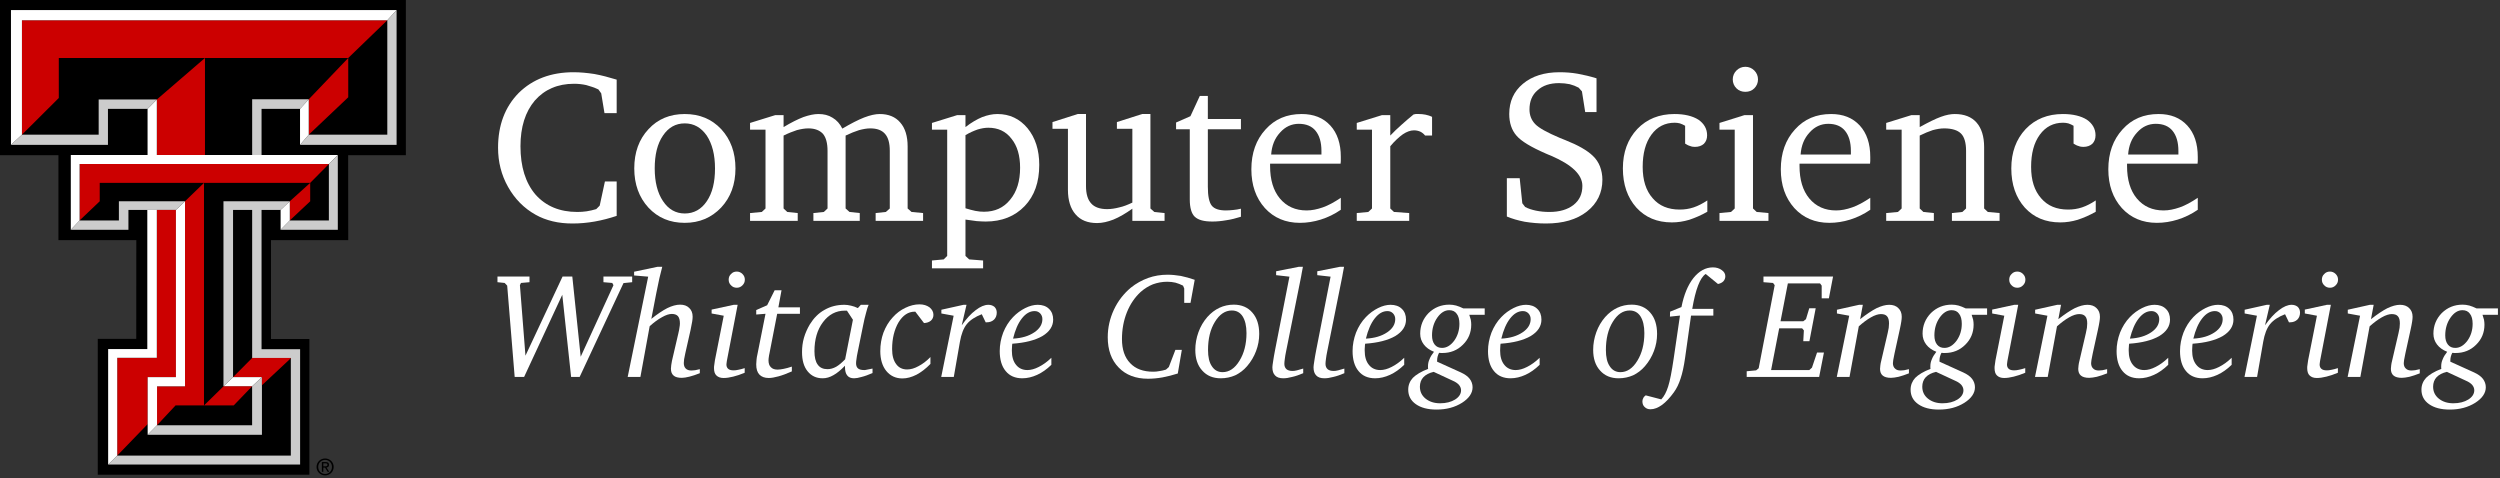 <?xml version="1.0" encoding="UTF-8" standalone="no"?>
<!DOCTYPE svg PUBLIC "-//W3C//DTD SVG 1.1//EN" "http://www.w3.org/Graphics/SVG/1.1/DTD/svg11.dtd">
<svg width="100%" height="100%" viewBox="0 0 863 165" version="1.1" xmlns="http://www.w3.org/2000/svg" xmlns:xlink="http://www.w3.org/1999/xlink" xml:space="preserve" xmlns:serif="http://www.serif.com/" style="fill-rule:evenodd;clip-rule:evenodd;stroke-linejoin:round;stroke-miterlimit:2;">
    <rect x="0" y="0" width="863" height="165" fill="#333333" stroke="none"/>
    <g transform="matrix(1,0,0,1,-108.765,-474.928)">
        <g transform="matrix(3.913,0,0,3.913,-773.971,-1638.89)">
            <g transform="matrix(19.2,0,0,19.2,268.703,559.69)">
                <path d="M0.588,-0.023C0.555,-0.012 0.521,-0.003 0.487,0.003C0.453,0.009 0.419,0.012 0.386,0.012C0.353,0.012 0.323,0.009 0.294,0.002C0.265,-0.005 0.239,-0.015 0.216,-0.028C0.162,-0.058 0.12,-0.101 0.089,-0.156C0.058,-0.211 0.043,-0.271 0.043,-0.336C0.043,-0.44 0.075,-0.524 0.138,-0.588C0.202,-0.651 0.286,-0.683 0.39,-0.683C0.42,-0.683 0.452,-0.68 0.485,-0.675C0.518,-0.669 0.552,-0.66 0.588,-0.649L0.588,-0.495L0.532,-0.495L0.517,-0.586L0.504,-0.604C0.485,-0.613 0.466,-0.619 0.448,-0.624C0.43,-0.628 0.411,-0.63 0.392,-0.63C0.317,-0.63 0.257,-0.604 0.212,-0.553C0.168,-0.501 0.146,-0.431 0.146,-0.343C0.146,-0.249 0.169,-0.175 0.215,-0.121C0.262,-0.068 0.326,-0.041 0.407,-0.041C0.422,-0.041 0.436,-0.042 0.45,-0.044C0.465,-0.046 0.479,-0.05 0.494,-0.054L0.51,-0.07L0.534,-0.181L0.588,-0.181L0.588,-0.023Z" style="fill:white;fill-rule:nonzero;"/>
            </g>
            <g transform="matrix(19.2,0,0,19.2,280.834,559.69)">
                <path d="M0.269,-0.448C0.227,-0.448 0.194,-0.429 0.169,-0.392C0.143,-0.354 0.131,-0.304 0.131,-0.241C0.131,-0.178 0.144,-0.128 0.169,-0.091C0.194,-0.053 0.228,-0.034 0.269,-0.034C0.311,-0.034 0.345,-0.053 0.37,-0.09C0.396,-0.128 0.408,-0.178 0.408,-0.241C0.408,-0.304 0.395,-0.354 0.37,-0.392C0.344,-0.429 0.311,-0.448 0.269,-0.448ZM0.269,-0.491C0.337,-0.491 0.393,-0.468 0.437,-0.421C0.48,-0.374 0.502,-0.314 0.502,-0.241C0.502,-0.168 0.48,-0.108 0.436,-0.061C0.392,-0.015 0.337,0.009 0.269,0.009C0.201,0.009 0.146,-0.014 0.102,-0.061C0.059,-0.108 0.037,-0.168 0.037,-0.241C0.037,-0.315 0.059,-0.375 0.102,-0.421C0.145,-0.468 0.201,-0.491 0.269,-0.491Z" style="fill:white;fill-rule:nonzero;"/>
            </g>
            <g transform="matrix(19.2,0,0,19.2,291.184,559.69)">
                <path d="M0.454,-0.424C0.493,-0.447 0.526,-0.464 0.554,-0.475C0.583,-0.486 0.606,-0.491 0.626,-0.491C0.666,-0.491 0.698,-0.478 0.72,-0.452C0.743,-0.426 0.754,-0.389 0.754,-0.342L0.754,-0.057L0.772,-0.041L0.825,-0.036L0.825,-0L0.607,-0L0.607,-0.036L0.654,-0.041L0.672,-0.057L0.672,-0.322C0.672,-0.357 0.665,-0.383 0.65,-0.4C0.635,-0.417 0.613,-0.425 0.582,-0.425C0.567,-0.425 0.55,-0.422 0.531,-0.417C0.512,-0.411 0.492,-0.403 0.469,-0.392L0.469,-0.057L0.487,-0.041L0.534,-0.036L0.534,-0L0.321,-0L0.321,-0.036L0.369,-0.041L0.386,-0.057L0.386,-0.322C0.386,-0.357 0.379,-0.383 0.365,-0.4C0.35,-0.416 0.328,-0.425 0.298,-0.425C0.282,-0.425 0.264,-0.422 0.245,-0.417C0.227,-0.411 0.206,-0.403 0.184,-0.392L0.184,-0.057L0.201,-0.041L0.249,-0.036L0.249,-0L0.03,-0L0.03,-0.036L0.084,-0.041L0.101,-0.057L0.101,-0.419L0.03,-0.419L0.03,-0.45L0.146,-0.486L0.184,-0.486L0.184,-0.431C0.219,-0.452 0.249,-0.467 0.275,-0.477C0.301,-0.486 0.324,-0.491 0.344,-0.491C0.369,-0.491 0.39,-0.486 0.409,-0.474C0.428,-0.463 0.443,-0.446 0.454,-0.424Z" style="fill:white;fill-rule:nonzero;"/>
            </g>
            <g transform="matrix(19.2,0,0,19.2,307.365,559.69)">
                <path d="M0.177,-0.058C0.193,-0.053 0.208,-0.049 0.222,-0.046C0.237,-0.043 0.25,-0.042 0.262,-0.042C0.312,-0.042 0.352,-0.06 0.382,-0.097C0.413,-0.134 0.428,-0.183 0.428,-0.244C0.428,-0.3 0.415,-0.345 0.388,-0.378C0.362,-0.412 0.326,-0.428 0.282,-0.428C0.266,-0.428 0.25,-0.425 0.233,-0.42C0.216,-0.414 0.197,-0.406 0.177,-0.394L0.177,-0.058ZM0.023,0.218L0.023,0.182L0.077,0.177L0.093,0.161L0.093,-0.419L0.023,-0.419L0.023,-0.45L0.139,-0.486L0.177,-0.486L0.177,-0.431C0.204,-0.452 0.23,-0.467 0.254,-0.477C0.278,-0.486 0.301,-0.491 0.324,-0.491C0.38,-0.491 0.426,-0.469 0.462,-0.426C0.498,-0.382 0.516,-0.326 0.516,-0.257C0.516,-0.178 0.494,-0.115 0.449,-0.068C0.404,-0.021 0.344,0.003 0.27,0.003C0.257,0.003 0.243,0.002 0.228,0.001C0.213,-0.001 0.196,-0.003 0.177,-0.006L0.177,0.161L0.194,0.177L0.258,0.182L0.258,0.218L0.023,0.218Z" style="fill:white;fill-rule:nonzero;"/>
            </g>
            <g transform="matrix(19.2,0,0,19.2,317.94,559.69)">
                <path d="M0.142,-0.491L0.18,-0.491L0.18,-0.16C0.18,-0.124 0.188,-0.097 0.204,-0.08C0.219,-0.063 0.244,-0.054 0.277,-0.054C0.295,-0.054 0.314,-0.057 0.333,-0.062C0.352,-0.066 0.372,-0.074 0.393,-0.084L0.393,-0.423L0.322,-0.423L0.322,-0.454L0.438,-0.491L0.476,-0.491L0.476,-0.057L0.494,-0.041L0.541,-0.036L0.541,-0L0.393,-0L0.393,-0.056C0.362,-0.034 0.333,-0.017 0.306,-0.006C0.28,0.004 0.255,0.01 0.231,0.01C0.188,0.01 0.155,-0.003 0.132,-0.03C0.109,-0.056 0.097,-0.094 0.097,-0.143L0.097,-0.423L0.026,-0.423L0.026,-0.454L0.142,-0.491Z" style="fill:white;fill-rule:nonzero;"/>
            </g>
            <g transform="matrix(19.2,0,0,19.2,328.862,559.69)">
                <path d="M0.088,-0.421L0.025,-0.421L0.025,-0.452L0.091,-0.481L0.134,-0.574L0.171,-0.574L0.171,-0.468L0.323,-0.468L0.323,-0.421L0.171,-0.421L0.171,-0.157C0.171,-0.114 0.177,-0.085 0.189,-0.07C0.201,-0.055 0.223,-0.048 0.254,-0.048C0.265,-0.048 0.276,-0.049 0.287,-0.05C0.299,-0.051 0.311,-0.053 0.323,-0.056L0.323,-0.019C0.3,-0.012 0.278,-0.006 0.256,-0.003C0.234,0.001 0.212,0.003 0.192,0.003C0.153,0.003 0.127,-0.004 0.111,-0.019C0.096,-0.033 0.088,-0.06 0.088,-0.098L0.088,-0.421Z" style="fill:white;fill-rule:nonzero;"/>
            </g>
            <g transform="matrix(19.2,0,0,19.2,335.274,559.69)">
                <path d="M0.359,-0.305L0.359,-0.321C0.359,-0.361 0.35,-0.392 0.332,-0.414C0.315,-0.435 0.289,-0.446 0.255,-0.446C0.222,-0.446 0.193,-0.433 0.169,-0.406C0.144,-0.379 0.131,-0.346 0.128,-0.305L0.359,-0.305ZM0.448,-0.106L0.448,-0.051C0.419,-0.031 0.388,-0.016 0.356,-0.006C0.324,0.004 0.292,0.009 0.26,0.009C0.194,0.009 0.14,-0.014 0.099,-0.059C0.058,-0.105 0.037,-0.164 0.037,-0.237C0.037,-0.312 0.059,-0.373 0.102,-0.42C0.145,-0.468 0.2,-0.491 0.268,-0.491C0.323,-0.491 0.367,-0.474 0.4,-0.438C0.432,-0.403 0.448,-0.355 0.448,-0.294C0.448,-0.286 0.448,-0.28 0.448,-0.275C0.448,-0.271 0.447,-0.267 0.447,-0.263L0.123,-0.263L0.123,-0.252C0.123,-0.189 0.138,-0.139 0.168,-0.103C0.199,-0.066 0.24,-0.048 0.291,-0.048C0.315,-0.048 0.339,-0.053 0.365,-0.062C0.391,-0.071 0.418,-0.086 0.448,-0.106Z" style="fill:white;fill-rule:nonzero;"/>
            </g>
            <g transform="matrix(19.2,0,0,19.2,344.706,559.69)">
                <path d="M0.03,-0L0.03,-0.036L0.083,-0.041L0.1,-0.057L0.1,-0.419L0.03,-0.419L0.03,-0.45L0.146,-0.486L0.184,-0.486L0.184,-0.392C0.2,-0.409 0.217,-0.425 0.235,-0.441C0.253,-0.457 0.271,-0.473 0.291,-0.489C0.294,-0.49 0.297,-0.49 0.301,-0.491C0.304,-0.491 0.309,-0.491 0.316,-0.491C0.326,-0.491 0.336,-0.49 0.346,-0.488C0.355,-0.486 0.366,-0.483 0.376,-0.478L0.376,-0.392L0.344,-0.392C0.338,-0.4 0.33,-0.406 0.322,-0.41C0.313,-0.414 0.303,-0.416 0.293,-0.416C0.277,-0.416 0.26,-0.41 0.242,-0.398C0.225,-0.386 0.205,-0.368 0.184,-0.343L0.184,-0.057L0.201,-0.041L0.271,-0.036L0.271,-0L0.03,-0Z" style="fill:white;fill-rule:nonzero;"/>
            </g>
            <g transform="matrix(19.2,0,0,19.2,357.371,559.69)">
                <path d="M0.06,-0.02L0.06,-0.196L0.119,-0.196L0.131,-0.081L0.144,-0.064C0.159,-0.056 0.175,-0.051 0.194,-0.047C0.213,-0.043 0.234,-0.041 0.256,-0.041C0.302,-0.041 0.339,-0.052 0.366,-0.073C0.394,-0.095 0.407,-0.124 0.407,-0.161C0.407,-0.212 0.359,-0.258 0.264,-0.299C0.253,-0.303 0.245,-0.307 0.24,-0.309C0.171,-0.339 0.126,-0.366 0.104,-0.392C0.082,-0.417 0.071,-0.451 0.071,-0.491C0.071,-0.549 0.092,-0.595 0.134,-0.63C0.176,-0.665 0.232,-0.683 0.302,-0.683C0.33,-0.683 0.358,-0.681 0.386,-0.676C0.414,-0.671 0.443,-0.664 0.472,-0.655L0.472,-0.5L0.42,-0.5L0.405,-0.595L0.39,-0.612C0.377,-0.619 0.364,-0.624 0.349,-0.628C0.334,-0.631 0.317,-0.633 0.3,-0.633C0.258,-0.633 0.225,-0.622 0.201,-0.6C0.176,-0.579 0.164,-0.549 0.164,-0.512C0.164,-0.485 0.173,-0.463 0.19,-0.445C0.207,-0.427 0.245,-0.406 0.304,-0.381C0.31,-0.379 0.318,-0.375 0.329,-0.371C0.387,-0.348 0.429,-0.324 0.455,-0.299C0.47,-0.285 0.481,-0.268 0.488,-0.25C0.495,-0.231 0.499,-0.211 0.499,-0.189C0.499,-0.129 0.475,-0.08 0.428,-0.043C0.381,-0.006 0.318,0.012 0.24,0.012C0.205,0.012 0.173,0.009 0.142,0.004C0.111,-0.002 0.084,-0.01 0.06,-0.02Z" style="fill:white;fill-rule:nonzero;"/>
            </g>
            <g transform="matrix(19.2,0,0,19.2,368.049,559.69)">
                <path d="M0.425,-0.042C0.397,-0.026 0.369,-0.014 0.342,-0.005C0.315,0.003 0.289,0.007 0.262,0.007C0.194,0.007 0.14,-0.016 0.099,-0.061C0.058,-0.107 0.037,-0.167 0.037,-0.241C0.037,-0.315 0.059,-0.375 0.103,-0.422C0.147,-0.468 0.204,-0.491 0.274,-0.491C0.32,-0.491 0.357,-0.482 0.384,-0.465C0.41,-0.447 0.424,-0.423 0.424,-0.393C0.424,-0.377 0.419,-0.364 0.409,-0.354C0.399,-0.345 0.385,-0.34 0.368,-0.34C0.361,-0.34 0.353,-0.341 0.346,-0.344C0.338,-0.346 0.331,-0.35 0.323,-0.355L0.323,-0.437C0.315,-0.442 0.307,-0.445 0.299,-0.448C0.291,-0.45 0.283,-0.451 0.275,-0.451C0.231,-0.451 0.195,-0.433 0.168,-0.396C0.141,-0.359 0.128,-0.31 0.128,-0.248C0.128,-0.187 0.143,-0.139 0.174,-0.104C0.204,-0.069 0.245,-0.052 0.298,-0.052C0.32,-0.052 0.341,-0.055 0.362,-0.062C0.383,-0.069 0.404,-0.08 0.425,-0.094L0.425,-0.042Z" style="fill:white;fill-rule:nonzero;"/>
            </g>
            <g transform="matrix(19.2,0,0,19.2,376.609,559.69)">
                <path d="M0.15,-0.486L0.189,-0.486L0.189,-0.057L0.206,-0.041L0.26,-0.036L0.26,-0L0.035,-0L0.035,-0.036L0.088,-0.041L0.105,-0.057L0.105,-0.419L0.035,-0.419L0.035,-0.45L0.15,-0.486ZM0.154,-0.708C0.17,-0.708 0.184,-0.702 0.195,-0.691C0.206,-0.68 0.212,-0.666 0.212,-0.65C0.212,-0.634 0.206,-0.62 0.195,-0.609C0.184,-0.598 0.17,-0.593 0.154,-0.593C0.138,-0.593 0.124,-0.598 0.113,-0.609C0.102,-0.62 0.096,-0.634 0.096,-0.65C0.096,-0.666 0.102,-0.68 0.113,-0.691C0.124,-0.702 0.138,-0.708 0.154,-0.708Z" style="fill:white;fill-rule:nonzero;"/>
            </g>
            <g transform="matrix(19.2,0,0,19.2,381.981,559.69)">
                <path d="M0.359,-0.305L0.359,-0.321C0.359,-0.361 0.35,-0.392 0.332,-0.414C0.315,-0.435 0.289,-0.446 0.255,-0.446C0.222,-0.446 0.193,-0.433 0.169,-0.406C0.144,-0.379 0.131,-0.346 0.128,-0.305L0.359,-0.305ZM0.448,-0.106L0.448,-0.051C0.419,-0.031 0.388,-0.016 0.356,-0.006C0.324,0.004 0.292,0.009 0.26,0.009C0.194,0.009 0.14,-0.014 0.099,-0.059C0.058,-0.105 0.037,-0.164 0.037,-0.237C0.037,-0.312 0.059,-0.373 0.102,-0.42C0.145,-0.468 0.2,-0.491 0.268,-0.491C0.323,-0.491 0.367,-0.474 0.4,-0.438C0.432,-0.403 0.448,-0.355 0.448,-0.294C0.448,-0.286 0.448,-0.28 0.448,-0.275C0.448,-0.271 0.447,-0.267 0.447,-0.263L0.123,-0.263L0.123,-0.252C0.123,-0.189 0.138,-0.139 0.168,-0.103C0.199,-0.066 0.24,-0.048 0.291,-0.048C0.315,-0.048 0.339,-0.053 0.365,-0.062C0.391,-0.071 0.418,-0.086 0.448,-0.106Z" style="fill:white;fill-rule:nonzero;"/>
            </g>
            <g transform="matrix(19.2,0,0,19.2,391.412,559.69)">
                <path d="M0.03,-0L0.03,-0.036L0.084,-0.041L0.101,-0.057L0.101,-0.419L0.03,-0.419L0.03,-0.45L0.146,-0.486L0.184,-0.486L0.184,-0.431C0.224,-0.453 0.256,-0.469 0.281,-0.478C0.305,-0.487 0.327,-0.491 0.345,-0.491C0.389,-0.491 0.422,-0.478 0.445,-0.452C0.468,-0.426 0.48,-0.388 0.48,-0.339L0.48,-0.057L0.497,-0.041L0.551,-0.036L0.551,-0L0.332,-0L0.332,-0.036L0.38,-0.041L0.397,-0.057L0.397,-0.322C0.397,-0.359 0.389,-0.386 0.374,-0.401C0.358,-0.417 0.332,-0.425 0.296,-0.425C0.28,-0.425 0.263,-0.422 0.244,-0.417C0.226,-0.411 0.206,-0.403 0.184,-0.392L0.184,-0.057L0.201,-0.041L0.249,-0.036L0.249,-0L0.03,-0Z" style="fill:white;fill-rule:nonzero;"/>
            </g>
            <g transform="matrix(19.2,0,0,19.2,402.315,559.69)">
                <path d="M0.425,-0.042C0.397,-0.026 0.369,-0.014 0.342,-0.005C0.315,0.003 0.289,0.007 0.262,0.007C0.194,0.007 0.14,-0.016 0.099,-0.061C0.058,-0.107 0.037,-0.167 0.037,-0.241C0.037,-0.315 0.059,-0.375 0.103,-0.422C0.147,-0.468 0.204,-0.491 0.274,-0.491C0.32,-0.491 0.357,-0.482 0.384,-0.465C0.41,-0.447 0.424,-0.423 0.424,-0.393C0.424,-0.377 0.419,-0.364 0.409,-0.354C0.399,-0.345 0.385,-0.34 0.368,-0.34C0.361,-0.34 0.353,-0.341 0.346,-0.344C0.338,-0.346 0.331,-0.35 0.323,-0.355L0.323,-0.437C0.315,-0.442 0.307,-0.445 0.299,-0.448C0.291,-0.45 0.283,-0.451 0.275,-0.451C0.231,-0.451 0.195,-0.433 0.168,-0.396C0.141,-0.359 0.128,-0.31 0.128,-0.248C0.128,-0.187 0.143,-0.139 0.174,-0.104C0.204,-0.069 0.245,-0.052 0.298,-0.052C0.32,-0.052 0.341,-0.055 0.362,-0.062C0.383,-0.069 0.404,-0.08 0.425,-0.094L0.425,-0.042Z" style="fill:white;fill-rule:nonzero;"/>
            </g>
            <g transform="matrix(19.2,0,0,19.2,410.874,559.69)">
                <path d="M0.359,-0.305L0.359,-0.321C0.359,-0.361 0.35,-0.392 0.332,-0.414C0.315,-0.435 0.289,-0.446 0.255,-0.446C0.222,-0.446 0.193,-0.433 0.169,-0.406C0.144,-0.379 0.131,-0.346 0.128,-0.305L0.359,-0.305ZM0.448,-0.106L0.448,-0.051C0.419,-0.031 0.388,-0.016 0.356,-0.006C0.324,0.004 0.292,0.009 0.26,0.009C0.194,0.009 0.14,-0.014 0.099,-0.059C0.058,-0.105 0.037,-0.164 0.037,-0.237C0.037,-0.312 0.059,-0.373 0.102,-0.42C0.145,-0.468 0.2,-0.491 0.268,-0.491C0.323,-0.491 0.367,-0.474 0.4,-0.438C0.432,-0.403 0.448,-0.355 0.448,-0.294C0.448,-0.286 0.448,-0.28 0.448,-0.275C0.448,-0.271 0.447,-0.267 0.447,-0.263L0.123,-0.263L0.123,-0.252C0.123,-0.189 0.138,-0.139 0.168,-0.103C0.199,-0.066 0.24,-0.048 0.291,-0.048C0.315,-0.048 0.339,-0.053 0.365,-0.062C0.391,-0.071 0.418,-0.086 0.448,-0.106Z" style="fill:white;fill-rule:nonzero;"/>
            </g>
        </g>
        <g transform="matrix(0.565,0,0,0.565,102.242,238.912)">
            <g transform="matrix(2.499,0,0,2.499,7.342,414.139)">
                <path d="M100.911,39.387L86.801,39.387L86.822,60.152L67.931,60.152L67.931,84.324L77.322,84.324L77.322,117.502L25.582,117.502L25.582,84.288L34.994,84.288L35.009,60.152L15.968,60.152L15.968,39.387L1.681,39.387L1.681,1.408L100.911,1.408L100.911,39.387Z" style="fill-rule:nonzero;"/>
            </g>
            <g transform="matrix(2.499,0,0,2.499,7.342,414.139)">
                <path d="M82.087,55.33L72.535,55.33L70.285,57.621L84.274,57.621L84.274,39.34L82.086,41.538L82.087,55.33ZM56.316,50.647L56.316,95.861L56.353,95.861L58.67,93.647L58.66,93.647L58.66,52.762L63.331,52.762L63.331,88.955L72.785,88.955L72.785,112.819L30.342,112.819L28.123,115.012L75.055,115.012L75.055,86.814L65.628,86.814L65.628,52.762L70.284,52.762L72.534,50.648L56.316,50.647ZM63.321,105.402L40.076,105.402L37.784,107.735L65.721,107.735L65.721,93.647L65.711,93.647L63.331,95.866L63.32,95.866L63.321,105.402ZM63.332,25.709L63.332,39.339L65.629,39.339L65.629,28.058L75.04,28.058L77.171,25.709L63.332,25.709ZM96.373,34.365L77.171,34.365L75.04,36.855L98.644,36.855L98.644,3.901L96.373,6.391L96.373,34.365ZM25.805,25.756L25.805,34.365L7.045,34.365L4.363,36.855L28.076,36.855L28.076,28.058L37.759,28.058L40.019,25.761L25.805,25.756ZM40.019,52.761L33.081,52.761L33.081,57.62L18.993,57.62L21.144,55.329L30.748,55.329L30.748,50.646L46.915,50.646L44.686,52.761L40.019,52.761Z" style="fill:rgb(204,204,204);fill-rule:nonzero;"/>
            </g>
            <g transform="matrix(2.499,0,0,2.499,7.342,414.139)">
                <path d="M37.785,93.647L44.692,93.647L44.692,52.762L40.025,52.762L40.025,88.918L30.343,88.918L30.343,112.819L37.785,105.121L37.785,93.647ZM40.077,95.897L40.077,105.402L44.598,100.558L51.556,100.558L51.556,46.146L46.916,50.641L46.916,95.896L40.077,95.897ZM58.686,93.642L65.723,93.642L65.723,95.621L72.791,89.012L72.791,88.954L63.327,88.954L58.655,93.647L58.671,93.647L58.686,93.642ZM40.025,25.762L40.025,39.34L51.796,39.34L51.796,15.611L40.025,25.762ZM86.822,15.611L77.166,25.71L77.166,34.366L86.822,25.22L86.822,15.611ZM16.057,15.611L86.822,15.611L96.369,6.392L7.047,6.392L7.047,34.365L16.057,25.391L16.057,15.611ZM77.521,46.147L72.537,50.642L72.537,55.329L77.521,50.647L77.521,46.147ZM63.324,95.876L63.324,95.86L56.35,95.86L51.558,100.558L58.818,100.558L63.324,95.876ZM26.064,50.647L21.147,55.329L21.147,41.537L82.09,41.537L77.522,46.146L26.063,46.146L26.064,50.647Z" style="fill:rgb(204,0,0);fill-rule:nonzero;"/>
            </g>
            <g transform="matrix(2.499,0,0,2.499,7.342,414.139)">
                <path d="M37.785,93.647L37.785,107.735L40.077,105.402L40.077,95.896L46.916,95.896L46.916,50.642L44.692,52.762L44.692,93.647L37.785,93.647ZM56.348,95.861L63.332,95.861L65.712,93.647L65.718,93.642L58.686,93.642L58.671,93.647L56.353,95.861L56.348,95.861ZM72.535,50.642L70.285,52.762L70.285,57.621L72.535,55.329L72.535,50.642ZM30.342,88.918L40.024,88.918L40.024,52.762L37.696,52.762L37.696,86.783L28.123,86.783L28.123,115.013L30.342,112.82L30.342,88.918ZM51.795,39.339L40.024,39.339L40.024,25.761L37.759,28.058L37.759,39.339L18.993,39.339L18.993,57.62L21.144,55.328L21.144,41.536L82.087,41.536L84.269,39.338L51.795,39.339ZM4.363,36.855L7.045,34.365L7.045,6.392L96.368,6.392L98.644,3.902L4.363,3.902L4.363,36.855ZM77.166,34.365L75.035,36.855L75.035,28.058L77.166,25.709L77.166,34.365Z" style="fill:white;fill-rule:nonzero;"/>
            </g>
            <g transform="matrix(2.499,0,0,2.499,7.342,414.139)">
                <path d="M80.733,115.45L80.733,114.71L81.223,114.71C81.478,114.71 81.744,114.762 81.744,115.059C81.744,115.424 81.473,115.45 81.166,115.45L80.733,115.45ZM80.733,115.752L81.15,115.752L81.775,116.788L82.181,116.788L81.499,115.736C81.858,115.7 82.124,115.507 82.124,115.085C82.124,114.611 81.843,114.403 81.28,114.403L80.374,114.403L80.374,116.788L80.733,116.788L80.733,115.752ZM81.171,117.663C82.301,117.663 83.259,116.788 83.259,115.59C83.259,114.403 82.301,113.528 81.171,113.528C80.035,113.528 79.072,114.403 79.072,115.59C79.072,116.788 80.035,117.663 81.171,117.663M79.483,115.59C79.483,114.611 80.223,113.871 81.171,113.871C82.103,113.871 82.843,114.611 82.843,115.59C82.843,116.585 82.103,117.319 81.171,117.319C80.223,117.319 79.483,116.585 79.483,115.59" style="fill-rule:nonzero;"/>
            </g>
        </g>
        <g transform="matrix(2.691,0,0,2.691,-196.904,-848.6)">
            <g transform="matrix(19.2,0,0,19.2,176.425,540.189)">
                <path d="M0.051,-0.671L0.265,-0.671L0.265,-0.633L0.208,-0.628L0.201,-0.613L0.238,-0.142L0.486,-0.671L0.551,-0.671L0.607,-0.135L0.826,-0.613L0.818,-0.628L0.759,-0.633L0.759,-0.671L0.951,-0.671L0.951,-0.633L0.893,-0.627L0.6,-0L0.543,-0L0.484,-0.549L0.229,-0L0.166,-0L0.116,-0.61L0.099,-0.628L0.051,-0.633L0.051,-0.671Z" style="fill:white;fill-rule:nonzero;"/>
            </g>
            <g transform="matrix(19.2,0,0,19.2,193.666,540.189)">
                <path d="M0.223,-0.736L0.254,-0.736C0.248,-0.714 0.242,-0.688 0.235,-0.66C0.229,-0.631 0.222,-0.597 0.214,-0.559L0.181,-0.388C0.221,-0.42 0.257,-0.444 0.288,-0.46C0.319,-0.475 0.348,-0.483 0.373,-0.483C0.399,-0.483 0.419,-0.476 0.434,-0.461C0.449,-0.447 0.457,-0.428 0.457,-0.403C0.457,-0.393 0.456,-0.382 0.454,-0.37C0.452,-0.357 0.448,-0.338 0.443,-0.313L0.408,-0.158C0.404,-0.141 0.402,-0.128 0.4,-0.118C0.399,-0.108 0.398,-0.1 0.398,-0.093C0.398,-0.077 0.402,-0.065 0.411,-0.056C0.42,-0.047 0.433,-0.043 0.449,-0.043C0.456,-0.043 0.464,-0.044 0.474,-0.045C0.483,-0.047 0.493,-0.049 0.505,-0.052L0.505,-0.025C0.479,-0.015 0.457,-0.007 0.436,-0.002C0.416,0.003 0.398,0.006 0.385,0.006C0.36,0.006 0.341,0.001 0.33,-0.009C0.318,-0.019 0.312,-0.034 0.312,-0.055C0.312,-0.062 0.313,-0.07 0.314,-0.079C0.315,-0.088 0.317,-0.098 0.319,-0.108L0.362,-0.293C0.365,-0.306 0.368,-0.319 0.369,-0.33C0.371,-0.341 0.372,-0.35 0.372,-0.357C0.372,-0.379 0.368,-0.395 0.359,-0.406C0.35,-0.416 0.336,-0.421 0.318,-0.421C0.3,-0.421 0.278,-0.414 0.252,-0.399C0.226,-0.385 0.199,-0.365 0.17,-0.339L0.108,-0L0.023,-0L0.16,-0.67L0.066,-0.678L0.066,-0.703L0.223,-0.736Z" style="fill:white;fill-rule:nonzero;"/>
            </g>
            <g transform="matrix(19.2,0,0,19.2,204.241,540.189)">
                <path d="M0.181,-0.482L0.207,-0.482L0.135,-0.108C0.134,-0.102 0.133,-0.097 0.133,-0.093C0.132,-0.089 0.132,-0.086 0.132,-0.083C0.132,-0.07 0.136,-0.061 0.144,-0.054C0.152,-0.047 0.164,-0.044 0.18,-0.044C0.189,-0.044 0.2,-0.045 0.212,-0.048C0.224,-0.05 0.238,-0.054 0.254,-0.059L0.254,-0.028C0.226,-0.016 0.201,-0.008 0.177,-0.002C0.153,0.004 0.132,0.007 0.113,0.007C0.092,0.007 0.076,0.001 0.065,-0.01C0.054,-0.02 0.049,-0.037 0.049,-0.059C0.049,-0.065 0.049,-0.073 0.051,-0.082C0.052,-0.09 0.053,-0.1 0.055,-0.111L0.114,-0.409L0.033,-0.424L0.033,-0.45L0.181,-0.482ZM0.201,-0.704C0.215,-0.704 0.228,-0.699 0.239,-0.688C0.25,-0.677 0.255,-0.665 0.255,-0.65C0.255,-0.635 0.25,-0.623 0.239,-0.612C0.228,-0.601 0.216,-0.596 0.201,-0.596C0.186,-0.596 0.173,-0.601 0.163,-0.612C0.152,-0.622 0.147,-0.635 0.147,-0.65C0.147,-0.665 0.152,-0.678 0.163,-0.688C0.173,-0.699 0.186,-0.704 0.201,-0.704Z" style="fill:white;fill-rule:nonzero;"/>
            </g>
            <g transform="matrix(19.2,0,0,19.2,209.753,540.189)">
                <path d="M0.167,-0.579L0.213,-0.579L0.192,-0.465L0.336,-0.465L0.336,-0.422L0.184,-0.422L0.132,-0.155C0.132,-0.153 0.131,-0.149 0.13,-0.146C0.127,-0.129 0.126,-0.117 0.126,-0.111C0.126,-0.091 0.131,-0.075 0.142,-0.065C0.152,-0.054 0.167,-0.049 0.187,-0.049C0.198,-0.049 0.212,-0.051 0.227,-0.054C0.243,-0.057 0.261,-0.062 0.282,-0.069L0.282,-0.037C0.248,-0.022 0.219,-0.011 0.193,-0.004C0.167,0.003 0.146,0.007 0.128,0.007C0.1,0.007 0.079,-0.001 0.065,-0.016C0.051,-0.031 0.044,-0.053 0.044,-0.084C0.044,-0.093 0.045,-0.104 0.046,-0.115C0.047,-0.127 0.049,-0.139 0.052,-0.151L0.106,-0.422L0.044,-0.417L0.044,-0.447L0.117,-0.479L0.167,-0.579Z" style="fill:white;fill-rule:nonzero;"/>
            </g>
            <g transform="matrix(19.2,0,0,19.2,216.147,540.189)">
                <path d="M0.317,-0.443L0.303,-0.443C0.244,-0.443 0.195,-0.417 0.157,-0.366C0.119,-0.316 0.1,-0.251 0.1,-0.172C0.1,-0.132 0.107,-0.102 0.122,-0.082C0.136,-0.062 0.158,-0.052 0.187,-0.052C0.206,-0.052 0.225,-0.057 0.245,-0.068C0.264,-0.079 0.284,-0.096 0.305,-0.118L0.357,-0.382L0.317,-0.443ZM0.41,-0.482L0.462,-0.482C0.457,-0.471 0.451,-0.454 0.445,-0.429C0.438,-0.405 0.431,-0.375 0.424,-0.339L0.388,-0.162C0.385,-0.146 0.382,-0.133 0.381,-0.121C0.379,-0.109 0.378,-0.099 0.378,-0.092C0.378,-0.076 0.382,-0.065 0.391,-0.057C0.399,-0.05 0.413,-0.046 0.432,-0.046C0.436,-0.046 0.441,-0.046 0.448,-0.048C0.455,-0.049 0.468,-0.052 0.488,-0.056L0.488,-0.026C0.46,-0.014 0.436,-0.005 0.415,0C0.395,0.006 0.378,0.009 0.365,0.009C0.344,0.009 0.329,0.003 0.319,-0.01C0.309,-0.022 0.304,-0.041 0.304,-0.067L0.304,-0.075C0.277,-0.047 0.251,-0.025 0.227,-0.012C0.203,0.002 0.179,0.009 0.155,0.009C0.112,0.009 0.079,-0.007 0.054,-0.038C0.029,-0.069 0.017,-0.111 0.017,-0.166C0.017,-0.199 0.021,-0.231 0.03,-0.262C0.039,-0.293 0.052,-0.322 0.069,-0.351C0.095,-0.393 0.127,-0.426 0.167,-0.448C0.207,-0.471 0.251,-0.482 0.3,-0.482C0.314,-0.482 0.329,-0.48 0.345,-0.476C0.36,-0.473 0.375,-0.467 0.39,-0.46L0.41,-0.482Z" style="fill:white;fill-rule:nonzero;"/>
            </g>
            <g transform="matrix(19.2,0,0,19.2,226.225,540.189)">
                <path d="M0.307,-0.36L0.249,-0.436L0.244,-0.436C0.202,-0.436 0.166,-0.412 0.137,-0.365C0.109,-0.317 0.094,-0.258 0.094,-0.186C0.094,-0.143 0.103,-0.11 0.121,-0.086C0.138,-0.062 0.163,-0.05 0.194,-0.05C0.218,-0.05 0.243,-0.057 0.27,-0.072C0.297,-0.086 0.324,-0.106 0.35,-0.133L0.35,-0.087C0.32,-0.056 0.289,-0.032 0.257,-0.015C0.225,0.001 0.194,0.01 0.163,0.01C0.118,0.01 0.082,-0.007 0.055,-0.04C0.029,-0.072 0.015,-0.117 0.015,-0.172C0.015,-0.216 0.022,-0.257 0.036,-0.296C0.051,-0.335 0.071,-0.369 0.098,-0.398C0.123,-0.426 0.151,-0.447 0.183,-0.462C0.214,-0.477 0.245,-0.485 0.277,-0.485C0.304,-0.485 0.326,-0.478 0.344,-0.465C0.361,-0.451 0.37,-0.435 0.37,-0.415C0.37,-0.399 0.364,-0.386 0.353,-0.376C0.341,-0.366 0.326,-0.361 0.307,-0.36Z" style="fill:white;fill-rule:nonzero;"/>
            </g>
            <g transform="matrix(19.2,0,0,19.2,233.791,540.189)">
                <path d="M0.177,-0.482L0.197,-0.482L0.165,-0.345C0.196,-0.389 0.227,-0.423 0.258,-0.446C0.289,-0.47 0.317,-0.482 0.343,-0.482C0.36,-0.482 0.373,-0.477 0.384,-0.468C0.394,-0.458 0.399,-0.445 0.399,-0.43C0.399,-0.411 0.393,-0.395 0.381,-0.383C0.368,-0.371 0.352,-0.365 0.332,-0.365L0.325,-0.365L0.299,-0.419C0.255,-0.402 0.221,-0.38 0.199,-0.353C0.177,-0.326 0.162,-0.286 0.153,-0.235L0.112,-0L0.028,-0L0.111,-0.409L0.029,-0.424L0.029,-0.449L0.177,-0.482Z" style="fill:white;fill-rule:nonzero;"/>
            </g>
            <g transform="matrix(19.2,0,0,19.2,241.431,540.189)">
                <path d="M0.105,-0.222C0.104,-0.215 0.103,-0.208 0.103,-0.2C0.102,-0.192 0.102,-0.184 0.102,-0.176C0.102,-0.136 0.111,-0.104 0.13,-0.081C0.148,-0.058 0.174,-0.046 0.206,-0.046C0.229,-0.046 0.255,-0.053 0.282,-0.067C0.31,-0.081 0.338,-0.101 0.366,-0.128L0.366,-0.081C0.335,-0.051 0.304,-0.029 0.271,-0.014C0.238,0.001 0.205,0.009 0.172,0.009C0.124,0.009 0.087,-0.007 0.061,-0.039C0.034,-0.071 0.021,-0.116 0.021,-0.173C0.021,-0.215 0.029,-0.256 0.044,-0.296C0.06,-0.336 0.082,-0.371 0.11,-0.4C0.134,-0.425 0.161,-0.445 0.191,-0.46C0.221,-0.475 0.249,-0.482 0.275,-0.482C0.306,-0.482 0.332,-0.473 0.35,-0.455C0.369,-0.437 0.378,-0.413 0.378,-0.383C0.378,-0.339 0.354,-0.302 0.306,-0.273C0.257,-0.245 0.191,-0.228 0.105,-0.222ZM0.11,-0.256C0.168,-0.259 0.215,-0.273 0.252,-0.298C0.288,-0.322 0.306,-0.352 0.306,-0.386C0.306,-0.402 0.301,-0.414 0.291,-0.425C0.281,-0.435 0.269,-0.44 0.254,-0.44C0.223,-0.44 0.195,-0.424 0.169,-0.391C0.143,-0.358 0.124,-0.313 0.11,-0.256Z" style="fill:white;fill-rule:nonzero;"/>
            </g>
            <g transform="matrix(19.2,0,0,19.2,254.903,540.189)">
                <path d="M0.622,-0.649L0.594,-0.495L0.552,-0.495L0.552,-0.591L0.544,-0.61C0.527,-0.619 0.51,-0.625 0.493,-0.63C0.476,-0.634 0.457,-0.636 0.438,-0.636C0.405,-0.636 0.374,-0.63 0.343,-0.619C0.313,-0.607 0.286,-0.59 0.261,-0.568C0.222,-0.532 0.191,-0.487 0.169,-0.432C0.147,-0.377 0.136,-0.317 0.136,-0.253C0.136,-0.184 0.154,-0.13 0.191,-0.092C0.227,-0.054 0.278,-0.035 0.344,-0.035C0.358,-0.035 0.372,-0.036 0.386,-0.039C0.4,-0.041 0.415,-0.044 0.43,-0.049L0.449,-0.066L0.493,-0.181L0.536,-0.181L0.509,-0.023C0.474,-0.012 0.44,-0.003 0.407,0.003C0.373,0.009 0.341,0.012 0.31,0.012C0.228,0.012 0.162,-0.013 0.114,-0.063C0.065,-0.113 0.041,-0.181 0.041,-0.265C0.041,-0.33 0.055,-0.391 0.082,-0.449C0.109,-0.507 0.147,-0.556 0.196,-0.597C0.231,-0.625 0.269,-0.646 0.31,-0.661C0.352,-0.676 0.395,-0.683 0.441,-0.683C0.469,-0.683 0.498,-0.68 0.529,-0.675C0.559,-0.669 0.59,-0.66 0.622,-0.649Z" style="fill:white;fill-rule:nonzero;"/>
            </g>
            <g transform="matrix(19.2,0,0,19.2,266.5,540.189)">
                <path d="M0.266,-0.444C0.222,-0.444 0.184,-0.419 0.153,-0.368C0.122,-0.318 0.107,-0.255 0.107,-0.18C0.107,-0.133 0.115,-0.097 0.133,-0.071C0.15,-0.045 0.174,-0.032 0.204,-0.032C0.248,-0.032 0.286,-0.057 0.317,-0.108C0.348,-0.158 0.364,-0.22 0.364,-0.293C0.364,-0.341 0.355,-0.378 0.338,-0.405C0.321,-0.431 0.297,-0.444 0.266,-0.444ZM0.279,-0.483C0.331,-0.483 0.373,-0.465 0.403,-0.43C0.434,-0.395 0.449,-0.347 0.449,-0.287C0.449,-0.248 0.442,-0.21 0.428,-0.173C0.414,-0.136 0.394,-0.102 0.368,-0.072C0.345,-0.045 0.318,-0.025 0.289,-0.011C0.259,0.002 0.227,0.009 0.192,0.009C0.14,0.009 0.099,-0.008 0.068,-0.043C0.037,-0.077 0.022,-0.123 0.022,-0.181C0.022,-0.221 0.029,-0.26 0.043,-0.299C0.057,-0.338 0.077,-0.371 0.102,-0.4C0.126,-0.427 0.153,-0.448 0.183,-0.462C0.213,-0.476 0.245,-0.483 0.279,-0.483Z" style="fill:white;fill-rule:nonzero;"/>
            </g>
            <g transform="matrix(19.2,0,0,19.2,276.138,540.189)">
                <path d="M0.212,-0.736L0.239,-0.736C0.236,-0.72 0.233,-0.706 0.231,-0.694C0.229,-0.683 0.228,-0.675 0.227,-0.671L0.126,-0.168C0.122,-0.15 0.12,-0.135 0.118,-0.12C0.116,-0.106 0.115,-0.095 0.115,-0.087C0.115,-0.072 0.12,-0.06 0.129,-0.052C0.138,-0.044 0.152,-0.04 0.17,-0.04C0.178,-0.04 0.187,-0.041 0.199,-0.044C0.211,-0.047 0.225,-0.051 0.241,-0.056L0.241,-0.025C0.215,-0.014 0.19,-0.005 0.167,0C0.145,0.006 0.125,0.009 0.108,0.009C0.083,0.009 0.065,0.003 0.053,-0.01C0.041,-0.022 0.035,-0.04 0.035,-0.065C0.035,-0.072 0.037,-0.086 0.04,-0.105C0.043,-0.125 0.047,-0.15 0.053,-0.18L0.149,-0.67L0.06,-0.68L0.06,-0.706L0.212,-0.736Z" style="fill:white;fill-rule:nonzero;"/>
            </g>
            <g transform="matrix(19.2,0,0,19.2,281.416,540.189)">
                <path d="M0.212,-0.736L0.239,-0.736C0.236,-0.72 0.233,-0.706 0.231,-0.694C0.229,-0.683 0.228,-0.675 0.227,-0.671L0.126,-0.168C0.122,-0.15 0.12,-0.135 0.118,-0.12C0.116,-0.106 0.115,-0.095 0.115,-0.087C0.115,-0.072 0.12,-0.06 0.129,-0.052C0.138,-0.044 0.152,-0.04 0.17,-0.04C0.178,-0.04 0.187,-0.041 0.199,-0.044C0.211,-0.047 0.225,-0.051 0.241,-0.056L0.241,-0.025C0.215,-0.014 0.19,-0.005 0.167,0C0.145,0.006 0.125,0.009 0.108,0.009C0.083,0.009 0.065,0.003 0.053,-0.01C0.041,-0.022 0.035,-0.04 0.035,-0.065C0.035,-0.072 0.037,-0.086 0.04,-0.105C0.043,-0.125 0.047,-0.15 0.053,-0.18L0.149,-0.67L0.06,-0.68L0.06,-0.706L0.212,-0.736Z" style="fill:white;fill-rule:nonzero;"/>
            </g>
            <g transform="matrix(19.2,0,0,19.2,286.694,540.189)">
                <path d="M0.105,-0.222C0.104,-0.215 0.103,-0.208 0.103,-0.2C0.102,-0.192 0.102,-0.184 0.102,-0.176C0.102,-0.136 0.111,-0.104 0.13,-0.081C0.148,-0.058 0.174,-0.046 0.206,-0.046C0.229,-0.046 0.255,-0.053 0.282,-0.067C0.31,-0.081 0.338,-0.101 0.366,-0.128L0.366,-0.081C0.335,-0.051 0.304,-0.029 0.271,-0.014C0.238,0.001 0.205,0.009 0.172,0.009C0.124,0.009 0.087,-0.007 0.061,-0.039C0.034,-0.071 0.021,-0.116 0.021,-0.173C0.021,-0.215 0.029,-0.256 0.044,-0.296C0.06,-0.336 0.082,-0.371 0.11,-0.4C0.134,-0.425 0.161,-0.445 0.191,-0.46C0.221,-0.475 0.249,-0.482 0.275,-0.482C0.306,-0.482 0.332,-0.473 0.35,-0.455C0.369,-0.437 0.378,-0.413 0.378,-0.383C0.378,-0.339 0.354,-0.302 0.306,-0.273C0.257,-0.245 0.191,-0.228 0.105,-0.222ZM0.11,-0.256C0.168,-0.259 0.215,-0.273 0.252,-0.298C0.288,-0.322 0.306,-0.352 0.306,-0.386C0.306,-0.402 0.301,-0.414 0.291,-0.425C0.281,-0.435 0.269,-0.44 0.254,-0.44C0.223,-0.44 0.195,-0.424 0.169,-0.391C0.143,-0.358 0.124,-0.313 0.11,-0.256Z" style="fill:white;fill-rule:nonzero;"/>
            </g>
            <g transform="matrix(19.2,0,0,19.2,294.831,540.189)">
                <path d="M0.139,-0.034C0.109,-0.027 0.086,-0.015 0.07,0.002C0.055,0.018 0.047,0.04 0.047,0.065C0.047,0.097 0.059,0.124 0.085,0.145C0.11,0.165 0.142,0.176 0.182,0.176C0.223,0.176 0.256,0.167 0.282,0.151C0.309,0.134 0.322,0.113 0.322,0.089C0.322,0.076 0.317,0.064 0.308,0.053C0.299,0.043 0.285,0.033 0.266,0.025L0.139,-0.034ZM0.311,-0.355C0.311,-0.384 0.305,-0.407 0.293,-0.422C0.282,-0.438 0.265,-0.446 0.243,-0.446C0.213,-0.446 0.186,-0.429 0.163,-0.396C0.14,-0.363 0.128,-0.323 0.128,-0.278C0.128,-0.251 0.134,-0.231 0.146,-0.216C0.158,-0.201 0.174,-0.194 0.195,-0.194C0.225,-0.194 0.252,-0.21 0.276,-0.242C0.299,-0.274 0.311,-0.312 0.311,-0.355ZM0.337,-0.458L0.48,-0.458L0.48,-0.415L0.377,-0.415C0.381,-0.404 0.384,-0.393 0.387,-0.382C0.389,-0.371 0.39,-0.36 0.39,-0.349C0.39,-0.296 0.371,-0.251 0.334,-0.215C0.297,-0.178 0.251,-0.16 0.198,-0.16C0.195,-0.16 0.191,-0.16 0.187,-0.16C0.183,-0.161 0.179,-0.161 0.175,-0.161C0.171,-0.153 0.167,-0.144 0.165,-0.135C0.163,-0.127 0.162,-0.118 0.162,-0.108L0.162,-0.102L0.321,-0.03C0.347,-0.018 0.367,-0.004 0.38,0.013C0.392,0.029 0.399,0.048 0.399,0.069C0.399,0.108 0.375,0.143 0.328,0.173C0.28,0.203 0.224,0.218 0.158,0.218C0.1,0.218 0.054,0.206 0.02,0.182C-0.014,0.158 -0.031,0.126 -0.031,0.085C-0.031,0.054 -0.02,0.028 0,0.006C0.021,-0.015 0.055,-0.036 0.102,-0.054C0.102,-0.056 0.101,-0.058 0.101,-0.061C0.101,-0.063 0.101,-0.066 0.101,-0.071C0.101,-0.087 0.104,-0.103 0.111,-0.118C0.117,-0.134 0.127,-0.15 0.141,-0.168C0.111,-0.18 0.089,-0.196 0.073,-0.217C0.057,-0.238 0.049,-0.262 0.049,-0.289C0.049,-0.343 0.068,-0.389 0.105,-0.427C0.143,-0.464 0.189,-0.483 0.244,-0.483C0.259,-0.483 0.274,-0.481 0.289,-0.477C0.304,-0.473 0.32,-0.466 0.337,-0.458Z" style="fill:white;fill-rule:nonzero;"/>
            </g>
            <g transform="matrix(19.2,0,0,19.2,304.066,540.189)">
                <path d="M0.105,-0.222C0.104,-0.215 0.103,-0.208 0.103,-0.2C0.102,-0.192 0.102,-0.184 0.102,-0.176C0.102,-0.136 0.111,-0.104 0.13,-0.081C0.148,-0.058 0.174,-0.046 0.206,-0.046C0.229,-0.046 0.255,-0.053 0.282,-0.067C0.31,-0.081 0.338,-0.101 0.366,-0.128L0.366,-0.081C0.335,-0.051 0.304,-0.029 0.271,-0.014C0.238,0.001 0.205,0.009 0.172,0.009C0.124,0.009 0.087,-0.007 0.061,-0.039C0.034,-0.071 0.021,-0.116 0.021,-0.173C0.021,-0.215 0.029,-0.256 0.044,-0.296C0.06,-0.336 0.082,-0.371 0.11,-0.4C0.134,-0.425 0.161,-0.445 0.191,-0.46C0.221,-0.475 0.249,-0.482 0.275,-0.482C0.306,-0.482 0.332,-0.473 0.35,-0.455C0.369,-0.437 0.378,-0.413 0.378,-0.383C0.378,-0.339 0.354,-0.302 0.306,-0.273C0.257,-0.245 0.191,-0.228 0.105,-0.222ZM0.11,-0.256C0.168,-0.259 0.215,-0.273 0.252,-0.298C0.288,-0.322 0.306,-0.352 0.306,-0.386C0.306,-0.402 0.301,-0.414 0.291,-0.425C0.281,-0.435 0.269,-0.44 0.254,-0.44C0.223,-0.44 0.195,-0.424 0.169,-0.391C0.143,-0.358 0.124,-0.313 0.11,-0.256Z" style="fill:white;fill-rule:nonzero;"/>
            </g>
            <g transform="matrix(19.2,0,0,19.2,317.538,540.189)">
                <path d="M0.266,-0.444C0.222,-0.444 0.184,-0.419 0.153,-0.368C0.122,-0.318 0.107,-0.255 0.107,-0.18C0.107,-0.133 0.115,-0.097 0.133,-0.071C0.15,-0.045 0.174,-0.032 0.204,-0.032C0.248,-0.032 0.286,-0.057 0.317,-0.108C0.348,-0.158 0.364,-0.22 0.364,-0.293C0.364,-0.341 0.355,-0.378 0.338,-0.405C0.321,-0.431 0.297,-0.444 0.266,-0.444ZM0.279,-0.483C0.331,-0.483 0.373,-0.465 0.403,-0.43C0.434,-0.395 0.449,-0.347 0.449,-0.287C0.449,-0.248 0.442,-0.21 0.428,-0.173C0.414,-0.136 0.394,-0.102 0.368,-0.072C0.345,-0.045 0.318,-0.025 0.289,-0.011C0.259,0.002 0.227,0.009 0.192,0.009C0.14,0.009 0.099,-0.008 0.068,-0.043C0.037,-0.077 0.022,-0.123 0.022,-0.181C0.022,-0.221 0.029,-0.26 0.043,-0.299C0.057,-0.338 0.077,-0.371 0.102,-0.4C0.126,-0.427 0.153,-0.448 0.183,-0.462C0.213,-0.476 0.245,-0.483 0.279,-0.483Z" style="fill:white;fill-rule:nonzero;"/>
            </g>
            <g transform="matrix(19.2,0,0,19.2,327.175,540.189)">
                <path d="M0.354,-0.621L0.272,-0.688C0.253,-0.676 0.236,-0.65 0.221,-0.611C0.206,-0.572 0.193,-0.52 0.182,-0.455L0.323,-0.455L0.323,-0.41L0.174,-0.41L0.134,-0.126C0.126,-0.07 0.116,-0.024 0.104,0.011C0.093,0.046 0.078,0.077 0.059,0.103C0.033,0.139 0.007,0.167 -0.02,0.187C-0.047,0.206 -0.072,0.216 -0.097,0.216C-0.113,0.216 -0.126,0.211 -0.136,0.201C-0.146,0.192 -0.151,0.179 -0.151,0.163C-0.151,0.155 -0.149,0.148 -0.145,0.141C-0.142,0.134 -0.136,0.128 -0.129,0.123L-0.025,0.15C-0.006,0.13 0.009,0.102 0.021,0.064C0.033,0.027 0.045,-0.035 0.058,-0.123L0.1,-0.41L0.033,-0.403L0.034,-0.436L0.11,-0.467C0.126,-0.549 0.153,-0.614 0.19,-0.661C0.228,-0.708 0.271,-0.732 0.32,-0.732C0.343,-0.732 0.363,-0.726 0.379,-0.714C0.395,-0.703 0.403,-0.689 0.403,-0.673C0.403,-0.66 0.399,-0.649 0.39,-0.639C0.381,-0.63 0.369,-0.624 0.354,-0.621Z" style="fill:white;fill-rule:nonzero;"/>
            </g>
            <g transform="matrix(19.2,0,0,19.2,338.116,540.189)">
                <path d="M0.088,-0.671L0.553,-0.671L0.525,-0.525L0.477,-0.525L0.477,-0.61L0.466,-0.625L0.251,-0.625L0.202,-0.372L0.354,-0.372L0.372,-0.386L0.394,-0.459L0.437,-0.459L0.395,-0.239L0.354,-0.239L0.358,-0.311L0.346,-0.325L0.193,-0.325L0.139,-0.046L0.394,-0.046L0.412,-0.062L0.446,-0.163L0.492,-0.163L0.46,-0L-0.024,-0L-0.024,-0.038L0.039,-0.044L0.056,-0.058L0.163,-0.613L0.152,-0.628L0.088,-0.633L0.088,-0.671Z" style="fill:white;fill-rule:nonzero;"/>
            </g>
            <g transform="matrix(19.2,0,0,19.2,348.597,540.189)">
                <path d="M0.181,-0.482L0.206,-0.482L0.188,-0.386C0.23,-0.419 0.266,-0.443 0.297,-0.459C0.329,-0.474 0.357,-0.482 0.382,-0.482C0.408,-0.482 0.428,-0.475 0.443,-0.46C0.458,-0.446 0.466,-0.427 0.466,-0.402C0.466,-0.393 0.465,-0.382 0.463,-0.37C0.461,-0.358 0.458,-0.339 0.452,-0.313L0.418,-0.158C0.418,-0.156 0.417,-0.153 0.416,-0.148C0.41,-0.12 0.407,-0.101 0.407,-0.092C0.407,-0.076 0.412,-0.064 0.421,-0.056C0.43,-0.047 0.442,-0.043 0.459,-0.043C0.466,-0.043 0.474,-0.044 0.483,-0.045C0.492,-0.047 0.502,-0.049 0.514,-0.052L0.514,-0.024C0.488,-0.014 0.465,-0.006 0.445,-0.001C0.425,0.003 0.408,0.006 0.394,0.006C0.37,0.006 0.351,0.001 0.339,-0.009C0.327,-0.019 0.321,-0.034 0.321,-0.054C0.321,-0.06 0.322,-0.068 0.323,-0.077C0.324,-0.086 0.326,-0.097 0.329,-0.108L0.372,-0.293C0.375,-0.305 0.377,-0.317 0.379,-0.328C0.38,-0.339 0.381,-0.348 0.381,-0.357C0.381,-0.379 0.377,-0.395 0.368,-0.405C0.36,-0.415 0.346,-0.42 0.327,-0.42C0.309,-0.42 0.286,-0.413 0.26,-0.398C0.235,-0.384 0.208,-0.364 0.179,-0.338L0.117,-0L0.032,-0L0.115,-0.409L0.033,-0.424L0.033,-0.449L0.181,-0.482Z" style="fill:white;fill-rule:nonzero;"/>
            </g>
            <g transform="matrix(19.2,0,0,19.2,359.275,540.189)">
                <path d="M0.139,-0.034C0.109,-0.027 0.086,-0.015 0.07,0.002C0.055,0.018 0.047,0.04 0.047,0.065C0.047,0.097 0.059,0.124 0.085,0.145C0.11,0.165 0.142,0.176 0.182,0.176C0.223,0.176 0.256,0.167 0.282,0.151C0.309,0.134 0.322,0.113 0.322,0.089C0.322,0.076 0.317,0.064 0.308,0.053C0.299,0.043 0.285,0.033 0.266,0.025L0.139,-0.034ZM0.311,-0.355C0.311,-0.384 0.305,-0.407 0.293,-0.422C0.282,-0.438 0.265,-0.446 0.243,-0.446C0.213,-0.446 0.186,-0.429 0.163,-0.396C0.14,-0.363 0.128,-0.323 0.128,-0.278C0.128,-0.251 0.134,-0.231 0.146,-0.216C0.158,-0.201 0.174,-0.194 0.195,-0.194C0.225,-0.194 0.252,-0.21 0.276,-0.242C0.299,-0.274 0.311,-0.312 0.311,-0.355ZM0.337,-0.458L0.48,-0.458L0.48,-0.415L0.377,-0.415C0.381,-0.404 0.384,-0.393 0.387,-0.382C0.389,-0.371 0.39,-0.36 0.39,-0.349C0.39,-0.296 0.371,-0.251 0.334,-0.215C0.297,-0.178 0.251,-0.16 0.198,-0.16C0.195,-0.16 0.191,-0.16 0.187,-0.16C0.183,-0.161 0.179,-0.161 0.175,-0.161C0.171,-0.153 0.167,-0.144 0.165,-0.135C0.163,-0.127 0.162,-0.118 0.162,-0.108L0.162,-0.102L0.321,-0.03C0.347,-0.018 0.367,-0.004 0.38,0.013C0.392,0.029 0.399,0.048 0.399,0.069C0.399,0.108 0.375,0.143 0.328,0.173C0.28,0.203 0.224,0.218 0.158,0.218C0.1,0.218 0.054,0.206 0.02,0.182C-0.014,0.158 -0.031,0.126 -0.031,0.085C-0.031,0.054 -0.02,0.028 0,0.006C0.021,-0.015 0.055,-0.036 0.102,-0.054C0.102,-0.056 0.101,-0.058 0.101,-0.061C0.101,-0.063 0.101,-0.066 0.101,-0.071C0.101,-0.087 0.104,-0.103 0.111,-0.118C0.117,-0.134 0.127,-0.15 0.141,-0.168C0.111,-0.18 0.089,-0.196 0.073,-0.217C0.057,-0.238 0.049,-0.262 0.049,-0.289C0.049,-0.343 0.068,-0.389 0.105,-0.427C0.143,-0.464 0.189,-0.483 0.244,-0.483C0.259,-0.483 0.274,-0.481 0.289,-0.477C0.304,-0.473 0.32,-0.466 0.337,-0.458Z" style="fill:white;fill-rule:nonzero;"/>
            </g>
            <g transform="matrix(19.2,0,0,19.2,368.51,540.189)">
                <path d="M0.181,-0.482L0.207,-0.482L0.135,-0.108C0.134,-0.102 0.133,-0.097 0.133,-0.093C0.132,-0.089 0.132,-0.086 0.132,-0.083C0.132,-0.07 0.136,-0.061 0.144,-0.054C0.152,-0.047 0.164,-0.044 0.18,-0.044C0.189,-0.044 0.2,-0.045 0.212,-0.048C0.224,-0.05 0.238,-0.054 0.254,-0.059L0.254,-0.028C0.226,-0.016 0.201,-0.008 0.177,-0.002C0.153,0.004 0.132,0.007 0.113,0.007C0.092,0.007 0.076,0.001 0.065,-0.01C0.054,-0.02 0.049,-0.037 0.049,-0.059C0.049,-0.065 0.049,-0.073 0.051,-0.082C0.052,-0.09 0.053,-0.1 0.055,-0.111L0.114,-0.409L0.033,-0.424L0.033,-0.45L0.181,-0.482ZM0.201,-0.704C0.215,-0.704 0.228,-0.699 0.239,-0.688C0.25,-0.677 0.255,-0.665 0.255,-0.65C0.255,-0.635 0.25,-0.623 0.239,-0.612C0.228,-0.601 0.216,-0.596 0.201,-0.596C0.186,-0.596 0.173,-0.601 0.163,-0.612C0.152,-0.622 0.147,-0.635 0.147,-0.65C0.147,-0.665 0.152,-0.678 0.163,-0.688C0.173,-0.699 0.186,-0.704 0.201,-0.704Z" style="fill:white;fill-rule:nonzero;"/>
            </g>
            <g transform="matrix(19.2,0,0,19.2,374.022,540.189)">
                <path d="M0.181,-0.482L0.206,-0.482L0.188,-0.386C0.23,-0.419 0.266,-0.443 0.297,-0.459C0.329,-0.474 0.357,-0.482 0.382,-0.482C0.408,-0.482 0.428,-0.475 0.443,-0.46C0.458,-0.446 0.466,-0.427 0.466,-0.402C0.466,-0.393 0.465,-0.382 0.463,-0.37C0.461,-0.358 0.458,-0.339 0.452,-0.313L0.418,-0.158C0.418,-0.156 0.417,-0.153 0.416,-0.148C0.41,-0.12 0.407,-0.101 0.407,-0.092C0.407,-0.076 0.412,-0.064 0.421,-0.056C0.43,-0.047 0.442,-0.043 0.459,-0.043C0.466,-0.043 0.474,-0.044 0.483,-0.045C0.492,-0.047 0.502,-0.049 0.514,-0.052L0.514,-0.024C0.488,-0.014 0.465,-0.006 0.445,-0.001C0.425,0.003 0.408,0.006 0.394,0.006C0.37,0.006 0.351,0.001 0.339,-0.009C0.327,-0.019 0.321,-0.034 0.321,-0.054C0.321,-0.06 0.322,-0.068 0.323,-0.077C0.324,-0.086 0.326,-0.097 0.329,-0.108L0.372,-0.293C0.375,-0.305 0.377,-0.317 0.379,-0.328C0.38,-0.339 0.381,-0.348 0.381,-0.357C0.381,-0.379 0.377,-0.395 0.368,-0.405C0.36,-0.415 0.346,-0.42 0.327,-0.42C0.309,-0.42 0.286,-0.413 0.26,-0.398C0.235,-0.384 0.208,-0.364 0.179,-0.338L0.117,-0L0.032,-0L0.115,-0.409L0.033,-0.424L0.033,-0.449L0.181,-0.482Z" style="fill:white;fill-rule:nonzero;"/>
            </g>
            <g transform="matrix(19.2,0,0,19.2,384.7,540.189)">
                <path d="M0.105,-0.222C0.104,-0.215 0.103,-0.208 0.103,-0.2C0.102,-0.192 0.102,-0.184 0.102,-0.176C0.102,-0.136 0.111,-0.104 0.13,-0.081C0.148,-0.058 0.174,-0.046 0.206,-0.046C0.229,-0.046 0.255,-0.053 0.282,-0.067C0.31,-0.081 0.338,-0.101 0.366,-0.128L0.366,-0.081C0.335,-0.051 0.304,-0.029 0.271,-0.014C0.238,0.001 0.205,0.009 0.172,0.009C0.124,0.009 0.087,-0.007 0.061,-0.039C0.034,-0.071 0.021,-0.116 0.021,-0.173C0.021,-0.215 0.029,-0.256 0.044,-0.296C0.06,-0.336 0.082,-0.371 0.11,-0.4C0.134,-0.425 0.161,-0.445 0.191,-0.46C0.221,-0.475 0.249,-0.482 0.275,-0.482C0.306,-0.482 0.332,-0.473 0.35,-0.455C0.369,-0.437 0.378,-0.413 0.378,-0.383C0.378,-0.339 0.354,-0.302 0.306,-0.273C0.257,-0.245 0.191,-0.228 0.105,-0.222ZM0.11,-0.256C0.168,-0.259 0.215,-0.273 0.252,-0.298C0.288,-0.322 0.306,-0.352 0.306,-0.386C0.306,-0.402 0.301,-0.414 0.291,-0.425C0.281,-0.435 0.269,-0.44 0.254,-0.44C0.223,-0.44 0.195,-0.424 0.169,-0.391C0.143,-0.358 0.124,-0.313 0.11,-0.256Z" style="fill:white;fill-rule:nonzero;"/>
            </g>
            <g transform="matrix(19.2,0,0,19.2,392.838,540.189)">
                <path d="M0.105,-0.222C0.104,-0.215 0.103,-0.208 0.103,-0.2C0.102,-0.192 0.102,-0.184 0.102,-0.176C0.102,-0.136 0.111,-0.104 0.13,-0.081C0.148,-0.058 0.174,-0.046 0.206,-0.046C0.229,-0.046 0.255,-0.053 0.282,-0.067C0.31,-0.081 0.338,-0.101 0.366,-0.128L0.366,-0.081C0.335,-0.051 0.304,-0.029 0.271,-0.014C0.238,0.001 0.205,0.009 0.172,0.009C0.124,0.009 0.087,-0.007 0.061,-0.039C0.034,-0.071 0.021,-0.116 0.021,-0.173C0.021,-0.215 0.029,-0.256 0.044,-0.296C0.06,-0.336 0.082,-0.371 0.11,-0.4C0.134,-0.425 0.161,-0.445 0.191,-0.46C0.221,-0.475 0.249,-0.482 0.275,-0.482C0.306,-0.482 0.332,-0.473 0.35,-0.455C0.369,-0.437 0.378,-0.413 0.378,-0.383C0.378,-0.339 0.354,-0.302 0.306,-0.273C0.257,-0.245 0.191,-0.228 0.105,-0.222ZM0.11,-0.256C0.168,-0.259 0.215,-0.273 0.252,-0.298C0.288,-0.322 0.306,-0.352 0.306,-0.386C0.306,-0.402 0.301,-0.414 0.291,-0.425C0.281,-0.435 0.269,-0.44 0.254,-0.44C0.223,-0.44 0.195,-0.424 0.169,-0.391C0.143,-0.358 0.124,-0.313 0.11,-0.256Z" style="fill:white;fill-rule:nonzero;"/>
            </g>
            <g transform="matrix(19.2,0,0,19.2,400.975,540.189)">
                <path d="M0.177,-0.482L0.197,-0.482L0.165,-0.345C0.196,-0.389 0.227,-0.423 0.258,-0.446C0.289,-0.47 0.317,-0.482 0.343,-0.482C0.36,-0.482 0.373,-0.477 0.384,-0.468C0.394,-0.458 0.399,-0.445 0.399,-0.43C0.399,-0.411 0.393,-0.395 0.381,-0.383C0.368,-0.371 0.352,-0.365 0.332,-0.365L0.325,-0.365L0.299,-0.419C0.255,-0.402 0.221,-0.38 0.199,-0.353C0.177,-0.326 0.162,-0.286 0.153,-0.235L0.112,-0L0.028,-0L0.111,-0.409L0.029,-0.424L0.029,-0.449L0.177,-0.482Z" style="fill:white;fill-rule:nonzero;"/>
            </g>
            <g transform="matrix(19.2,0,0,19.2,408.616,540.189)">
                <path d="M0.181,-0.482L0.207,-0.482L0.135,-0.108C0.134,-0.102 0.133,-0.097 0.133,-0.093C0.132,-0.089 0.132,-0.086 0.132,-0.083C0.132,-0.07 0.136,-0.061 0.144,-0.054C0.152,-0.047 0.164,-0.044 0.18,-0.044C0.189,-0.044 0.2,-0.045 0.212,-0.048C0.224,-0.05 0.238,-0.054 0.254,-0.059L0.254,-0.028C0.226,-0.016 0.201,-0.008 0.177,-0.002C0.153,0.004 0.132,0.007 0.113,0.007C0.092,0.007 0.076,0.001 0.065,-0.01C0.054,-0.02 0.049,-0.037 0.049,-0.059C0.049,-0.065 0.049,-0.073 0.051,-0.082C0.052,-0.09 0.053,-0.1 0.055,-0.111L0.114,-0.409L0.033,-0.424L0.033,-0.45L0.181,-0.482ZM0.201,-0.704C0.215,-0.704 0.228,-0.699 0.239,-0.688C0.25,-0.677 0.255,-0.665 0.255,-0.65C0.255,-0.635 0.25,-0.623 0.239,-0.612C0.228,-0.601 0.216,-0.596 0.201,-0.596C0.186,-0.596 0.173,-0.601 0.163,-0.612C0.152,-0.622 0.147,-0.635 0.147,-0.65C0.147,-0.665 0.152,-0.678 0.163,-0.688C0.173,-0.699 0.186,-0.704 0.201,-0.704Z" style="fill:white;fill-rule:nonzero;"/>
            </g>
            <g transform="matrix(19.2,0,0,19.2,414.128,540.189)">
                <path d="M0.181,-0.482L0.206,-0.482L0.188,-0.386C0.23,-0.419 0.266,-0.443 0.297,-0.459C0.329,-0.474 0.357,-0.482 0.382,-0.482C0.408,-0.482 0.428,-0.475 0.443,-0.46C0.458,-0.446 0.466,-0.427 0.466,-0.402C0.466,-0.393 0.465,-0.382 0.463,-0.37C0.461,-0.358 0.458,-0.339 0.452,-0.313L0.418,-0.158C0.418,-0.156 0.417,-0.153 0.416,-0.148C0.41,-0.12 0.407,-0.101 0.407,-0.092C0.407,-0.076 0.412,-0.064 0.421,-0.056C0.43,-0.047 0.442,-0.043 0.459,-0.043C0.466,-0.043 0.474,-0.044 0.483,-0.045C0.492,-0.047 0.502,-0.049 0.514,-0.052L0.514,-0.024C0.488,-0.014 0.465,-0.006 0.445,-0.001C0.425,0.003 0.408,0.006 0.394,0.006C0.37,0.006 0.351,0.001 0.339,-0.009C0.327,-0.019 0.321,-0.034 0.321,-0.054C0.321,-0.06 0.322,-0.068 0.323,-0.077C0.324,-0.086 0.326,-0.097 0.329,-0.108L0.372,-0.293C0.375,-0.305 0.377,-0.317 0.379,-0.328C0.38,-0.339 0.381,-0.348 0.381,-0.357C0.381,-0.379 0.377,-0.395 0.368,-0.405C0.36,-0.415 0.346,-0.42 0.327,-0.42C0.309,-0.42 0.286,-0.413 0.26,-0.398C0.235,-0.384 0.208,-0.364 0.179,-0.338L0.117,-0L0.032,-0L0.115,-0.409L0.033,-0.424L0.033,-0.449L0.181,-0.482Z" style="fill:white;fill-rule:nonzero;"/>
            </g>
            <g transform="matrix(19.2,0,0,19.2,424.806,540.189)">
                <path d="M0.139,-0.034C0.109,-0.027 0.086,-0.015 0.07,0.002C0.055,0.018 0.047,0.04 0.047,0.065C0.047,0.097 0.059,0.124 0.085,0.145C0.11,0.165 0.142,0.176 0.182,0.176C0.223,0.176 0.256,0.167 0.282,0.151C0.309,0.134 0.322,0.113 0.322,0.089C0.322,0.076 0.317,0.064 0.308,0.053C0.299,0.043 0.285,0.033 0.266,0.025L0.139,-0.034ZM0.311,-0.355C0.311,-0.384 0.305,-0.407 0.293,-0.422C0.282,-0.438 0.265,-0.446 0.243,-0.446C0.213,-0.446 0.186,-0.429 0.163,-0.396C0.14,-0.363 0.128,-0.323 0.128,-0.278C0.128,-0.251 0.134,-0.231 0.146,-0.216C0.158,-0.201 0.174,-0.194 0.195,-0.194C0.225,-0.194 0.252,-0.21 0.276,-0.242C0.299,-0.274 0.311,-0.312 0.311,-0.355ZM0.337,-0.458L0.48,-0.458L0.48,-0.415L0.377,-0.415C0.381,-0.404 0.384,-0.393 0.387,-0.382C0.389,-0.371 0.39,-0.36 0.39,-0.349C0.39,-0.296 0.371,-0.251 0.334,-0.215C0.297,-0.178 0.251,-0.16 0.198,-0.16C0.195,-0.16 0.191,-0.16 0.187,-0.16C0.183,-0.161 0.179,-0.161 0.175,-0.161C0.171,-0.153 0.167,-0.144 0.165,-0.135C0.163,-0.127 0.162,-0.118 0.162,-0.108L0.162,-0.102L0.321,-0.03C0.347,-0.018 0.367,-0.004 0.38,0.013C0.392,0.029 0.399,0.048 0.399,0.069C0.399,0.108 0.375,0.143 0.328,0.173C0.28,0.203 0.224,0.218 0.158,0.218C0.1,0.218 0.054,0.206 0.02,0.182C-0.014,0.158 -0.031,0.126 -0.031,0.085C-0.031,0.054 -0.02,0.028 0,0.006C0.021,-0.015 0.055,-0.036 0.102,-0.054C0.102,-0.056 0.101,-0.058 0.101,-0.061C0.101,-0.063 0.101,-0.066 0.101,-0.071C0.101,-0.087 0.104,-0.103 0.111,-0.118C0.117,-0.134 0.127,-0.15 0.141,-0.168C0.111,-0.18 0.089,-0.196 0.073,-0.217C0.057,-0.238 0.049,-0.262 0.049,-0.289C0.049,-0.343 0.068,-0.389 0.105,-0.427C0.143,-0.464 0.189,-0.483 0.244,-0.483C0.259,-0.483 0.274,-0.481 0.289,-0.477C0.304,-0.473 0.32,-0.466 0.337,-0.458Z" style="fill:white;fill-rule:nonzero;"/>
            </g>
        </g>
    </g>
</svg>
